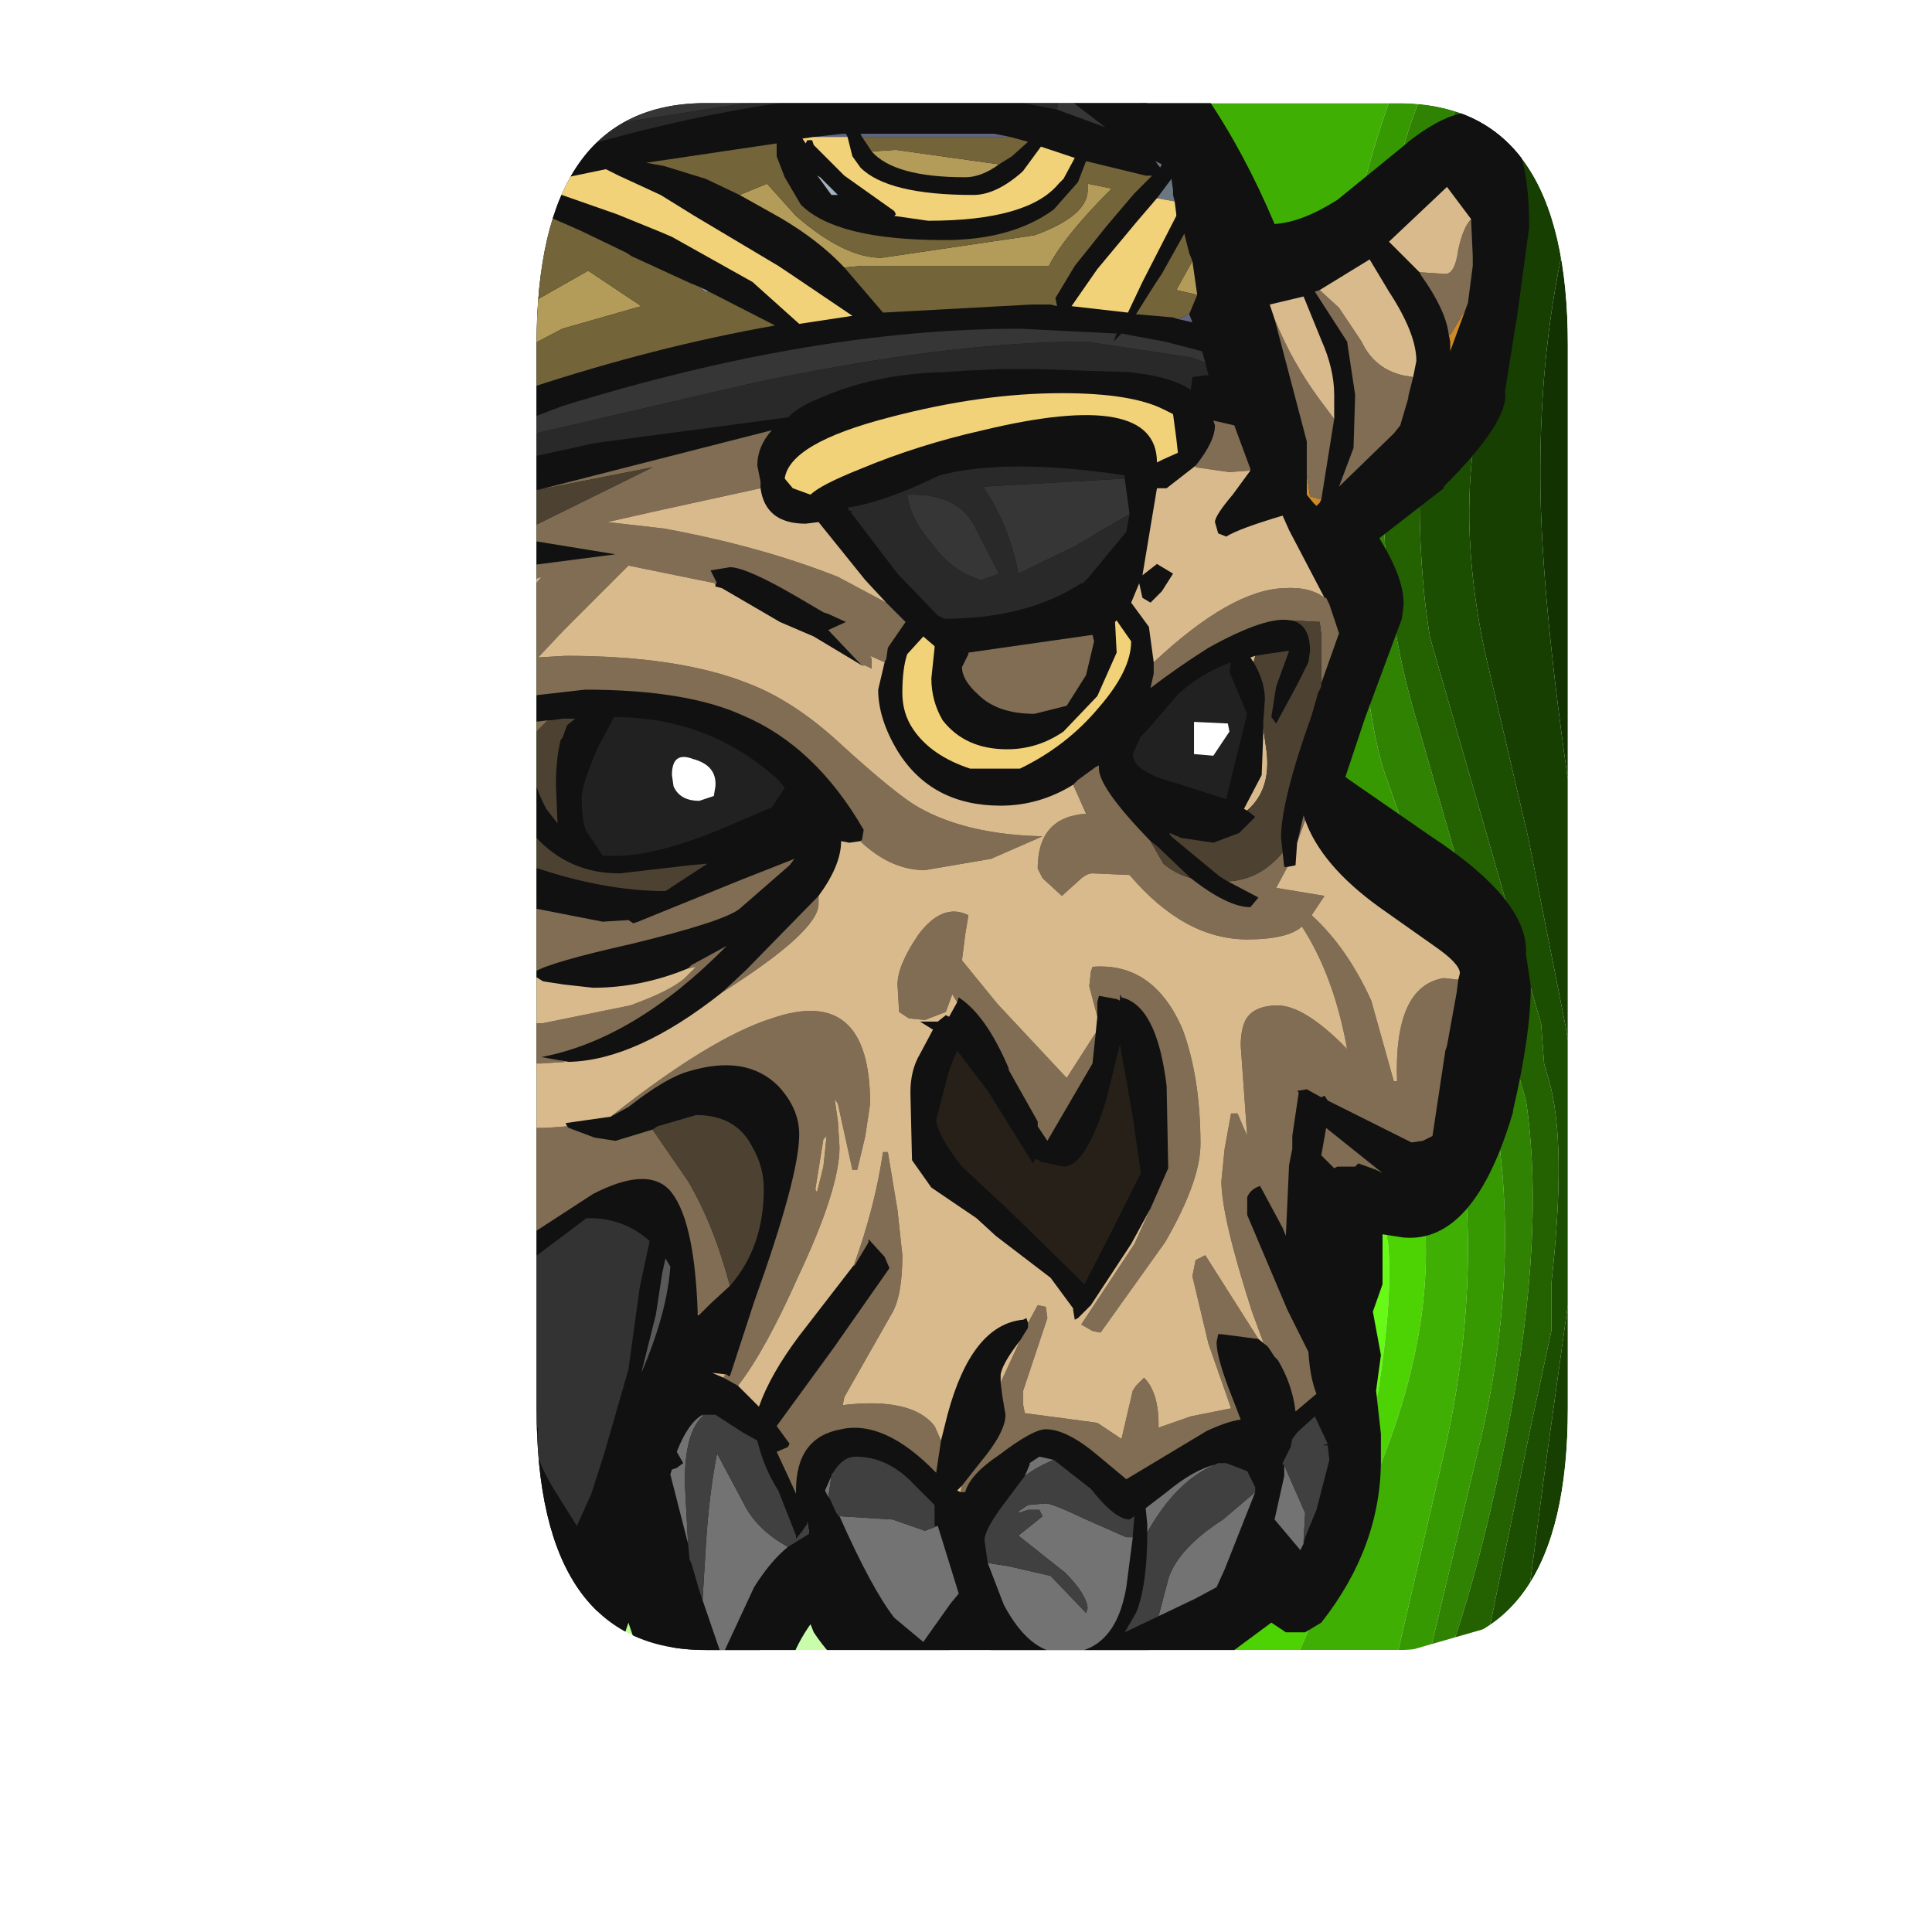 <?xml version="1.0" encoding="UTF-8" standalone="no"?>
<svg xmlns:ffdec="https://www.free-decompiler.com/flash" xmlns:xlink="http://www.w3.org/1999/xlink" ffdec:objectType="frame" height="59.95px" width="59.95px" xmlns="http://www.w3.org/2000/svg">
  <g transform="matrix(1.0, 0.0, 0.0, 1.0, 16.65, 3.2)">
    <clipPath id="clipPath0" transform="matrix(1.0, 0.0, 0.0, 1.0, 0.0, 0.0)">
      <path d="M32.0 7.5 L32.0 40.5 Q32.0 48.0 26.75 48.0 L5.25 48.0 Q0.0 48.0 0.0 40.5 L0.0 7.5 Q0.0 0.0 5.25 0.0 L26.75 0.0 Q32.0 0.0 32.0 7.5" fill="#ff0000" fill-rule="evenodd" stroke="none"/>
    </clipPath>
    <g clip-path="url(#clipPath0)">
      <use ffdec:characterId="523" height="48.0" transform="matrix(1.0, 0.0, 0.0, 1.0, 0.0, 0.0)" width="32.0" xlink:href="#shape0"/>
      <filter id="filter0">
        <feColorMatrix in="SourceGraphic" result="filterResult0" type="matrix" values="0.241 2.346 -1.587 0.0 -0.255 -0.051 0.451 0.6 0.0 -0.255 1.629 -0.237 -0.392 0.0 -0.255 0.0 0.0 0.0 1.0 0.0"/>
      </filter>
      <use ffdec:characterId="530" filter="url(#filter0)" height="48.0" transform="matrix(-0.97, 0.279, -0.279, -0.97, 43.3, 43.35)" width="48.0" xlink:href="#sprite0"/>
      <use ffdec:characterId="594" height="52.6" transform="matrix(1.0, 0.0, 0.0, 1.0, -1.25, -1.65)" width="32.1" xlink:href="#shape2"/>
    </g>
  </g>
  <defs>
    <g id="sprite0" transform="matrix(1.0, 0.0, 0.0, 1.0, 0.0, 0.0)">
      <use ffdec:characterId="529" height="48.0" transform="matrix(1.0, 0.0, 0.0, 1.0, 0.0, 0.0)" width="48.0" xlink:href="#shape1"/>
    </g>
    <g id="shape1" transform="matrix(1.0, 0.0, 0.0, 1.0, 0.0, 0.0)">
      <path d="M37.9 22.6 L38.1 22.25 37.9 22.6" fill="#5c5c5c" fill-rule="evenodd" stroke="none"/>
      <path d="M0.0 28.5 L0.0 28.15 0.15 27.85 0.0 28.5 M47.15 22.65 L47.15 22.6 47.25 22.4 47.15 22.65 M47.2 28.95 L47.2 28.9 47.45 28.55 47.4 28.65 47.2 28.95 M46.95 32.05 L46.95 31.9 47.35 31.5 47.5 31.5 46.95 32.05 M29.7 45.8 L29.55 45.9 29.7 45.8" fill="#272727" fill-rule="evenodd" stroke="none"/>
      <path d="M45.7 16.4 L45.9 15.3 45.95 15.45 45.7 16.4 M47.15 22.6 L47.15 22.65 47.05 22.85 47.0 22.95 47.15 22.6 M47.2 28.9 L47.2 28.95 46.7 29.6 46.4 29.8 46.4 29.7 47.2 28.9 M44.55 34.1 L44.6 33.9 46.95 31.9 46.95 32.05 45.45 33.35 44.55 34.1 M29.7 45.8 L30.3 45.15 30.85 44.9 29.7 45.8" fill="#3b3b3b" fill-rule="evenodd" stroke="none"/>
      <path d="M44.6 33.9 L44.55 34.1 40.05 37.35 40.1 37.3 44.6 33.9" fill="#4d4d4d" fill-rule="evenodd" stroke="none"/>
      <path d="M0.2 5.35 Q0.4 4.2 0.95 3.3 L0.55 4.35 0.2 5.35 M3.95 0.65 Q4.1 0.55 4.35 0.5 L4.75 0.4 Q4.35 0.75 4.15 0.75 L3.95 0.65" fill="#161616" fill-rule="evenodd" stroke="none"/>
      <path d="M40.1 37.3 L40.05 37.35 39.25 37.9 40.1 37.3 M40.9 31.85 L39.75 33.0 39.6 33.1 40.9 31.85 M28.1 41.35 L27.9 41.45 27.7 41.55 28.1 41.35" fill="#555555" fill-rule="evenodd" stroke="none"/>
      <path d="M27.25 35.25 L27.1 35.3 26.65 35.25 27.0 35.25 27.25 35.25 M26.5 35.25 L26.35 35.3 26.4 35.25 26.5 35.25 M18.6 23.15 L19.0 23.7 18.6 23.35 18.6 23.25 18.6 23.15 M17.15 26.25 L17.2 26.2 17.3 26.35 17.15 26.25 M37.05 26.1 L37.25 25.85 37.65 25.4 37.1 26.05 37.05 26.1 M37.9 22.6 L37.85 22.65 37.8 22.8 37.75 22.8 37.9 22.6" fill="#646464" fill-rule="evenodd" stroke="none"/>
      <path d="M22.75 35.5 L22.6 35.5 22.75 35.4 22.75 35.5 M22.65 33.75 L22.8 33.75 22.65 33.75 M22.1 40.15 L22.5 39.8 22.65 39.8 22.6 39.9 Q22.2 40.05 22.1 40.15" fill="#1ad310" fill-rule="evenodd" stroke="none"/>
      <path d="M23.2 35.5 L22.75 35.5 22.75 35.4 22.8 35.4 23.0 35.45 23.2 35.5 M22.65 39.8 L22.8 39.8 22.6 39.9 22.65 39.8" fill="#15ac0d" fill-rule="evenodd" stroke="none"/>
      <path d="M48.0 38.4 L48.0 40.5 Q48.0 42.05 47.65 43.35 L47.3 44.35 46.75 45.35 46.1 46.1 Q44.1 48.0 40.1 48.0 L33.7 48.0 37.55 44.95 43.15 40.9 Q46.15 38.9 48.0 38.4 M0.0 28.15 L0.0 7.5 0.2 5.35 0.55 4.35 0.95 3.3 Q1.9 1.45 3.95 0.65 L4.15 0.75 Q4.35 0.75 4.75 0.4 L5.55 0.2 6.75 0.05 6.75 0.8 Q6.75 1.45 5.15 4.3 3.55 7.15 3.5 7.9 L2.85 14.85 2.0 21.85 Q1.35 25.25 0.15 27.85 L0.0 28.15 M35.15 19.35 L35.65 18.45 35.2 19.3 35.15 19.35 M22.55 33.7 L22.65 33.75 22.55 33.7" fill="#000000" fill-rule="evenodd" stroke="none"/>
      <path d="M35.15 19.35 L35.05 19.4 Q33.95 20.3 33.8 20.9 L32.95 21.6 29.35 25.0 27.0 25.35 Q23.45 25.35 21.05 22.4 19.25 20.15 19.25 18.5 19.25 13.4 22.2 9.05 24.85 5.2 28.75 3.4 32.6 1.65 35.3 3.0 38.25 4.45 38.25 9.2 38.25 12.4 36.0 17.6 L35.65 18.45 35.15 19.35" fill="#c9fdac" fill-rule="evenodd" stroke="none"/>
      <path d="M18.6 23.15 L18.15 21.0 Q17.65 19.5 17.65 18.55 17.65 13.85 21.4 8.1 26.0 1.05 32.35 1.05 37.8 1.05 39.5 4.85 40.15 6.35 40.15 9.5 40.15 11.85 39.3 14.95 38.45 18.15 37.15 20.1 L34.95 22.6 32.3 25.5 Q30.75 27.35 27.45 28.2 23.75 27.75 22.35 27.05 L20.3 25.1 19.0 23.7 18.6 23.15 M35.65 18.45 L36.0 17.6 Q38.25 12.4 38.25 9.2 38.25 4.45 35.3 3.0 32.6 1.65 28.75 3.4 24.85 5.2 22.2 9.05 19.25 13.4 19.25 18.5 19.25 20.15 21.05 22.4 23.45 25.35 27.0 25.35 L29.35 25.0 32.95 21.6 33.8 20.9 Q33.95 20.3 35.05 19.4 L35.15 19.35 35.2 19.3 35.65 18.45" fill="#b9fd95" fill-rule="evenodd" stroke="none"/>
      <path d="M31.5 0.0 L33.8 0.0 Q39.0 0.45 40.75 5.05 41.55 7.15 41.55 11.3 41.55 16.6 38.1 22.25 L37.9 22.6 37.75 22.8 Q37.15 22.8 36.1 23.55 L33.75 25.65 Q33.5 27.05 32.55 27.95 30.8 29.65 25.9 29.65 L23.35 29.35 19.8 26.0 Q17.95 24.2 16.95 23.8 L16.9 23.55 Q16.9 23.05 17.05 22.85 16.5 19.1 16.5 17.75 16.5 13.15 20.75 7.15 25.45 0.55 31.5 0.0 M19.0 23.7 L20.3 25.1 22.35 27.05 Q23.75 27.75 27.45 28.2 30.75 27.35 32.3 25.5 L34.95 22.6 37.15 20.1 Q38.45 18.15 39.3 14.95 40.15 11.85 40.15 9.5 40.15 6.35 39.5 4.85 37.8 1.05 32.35 1.05 26.0 1.05 21.4 8.1 17.65 13.85 17.65 18.55 17.65 19.5 18.15 21.0 L18.6 23.15 18.6 23.25 18.6 23.35 19.0 23.7" fill="#9ffc6d" fill-rule="evenodd" stroke="none"/>
      <path d="M25.8 0.0 L31.5 0.0 Q25.45 0.55 20.75 7.15 16.5 13.15 16.5 17.75 16.5 19.1 17.05 22.85 16.9 23.05 16.9 23.55 L16.95 23.8 Q17.95 24.2 19.8 26.0 L23.35 29.35 25.9 29.65 Q30.8 29.65 32.55 27.95 33.5 27.05 33.75 25.65 L36.1 23.55 Q37.15 22.8 37.75 22.8 L37.8 22.8 37.85 22.65 37.9 22.6 38.1 22.25 Q41.55 16.6 41.55 11.3 41.55 7.15 40.75 5.05 39.0 0.45 33.8 0.0 L38.2 0.0 40.4 2.9 Q43.15 7.05 43.15 10.5 43.15 15.7 40.0 21.75 L37.65 25.4 37.25 25.85 37.05 26.1 Q36.4 26.25 35.3 27.15 32.7 29.2 32.55 29.75 29.1 31.65 24.6 31.85 23.65 31.15 21.5 29.95 19.35 28.8 19.0 28.0 18.5 27.15 17.3 26.35 L17.2 26.2 17.15 26.25 16.85 26.05 16.2 25.75 15.6 22.3 Q14.9 19.15 14.9 17.7 14.9 14.6 15.2 13.05 15.6 11.1 17.0 8.1 18.95 4.0 24.15 0.95 L25.8 0.0" fill="#8bfb4f" fill-rule="evenodd" stroke="none"/>
      <path d="M23.25 0.0 L25.8 0.0 24.15 0.95 Q18.95 4.0 17.0 8.1 15.6 11.1 15.2 13.05 14.9 14.6 14.9 17.7 14.9 19.15 15.6 22.3 L16.2 25.75 16.85 26.05 17.15 26.25 17.3 26.35 Q18.5 27.15 19.0 28.0 19.35 28.8 21.5 29.95 23.65 31.15 24.6 31.85 29.1 31.65 32.55 29.75 32.7 29.2 35.3 27.15 36.4 26.25 37.05 26.1 L37.1 26.05 37.65 25.4 40.0 21.75 Q43.15 15.7 43.15 10.5 43.15 7.05 40.4 2.9 L38.2 0.0 39.55 0.0 39.5 0.25 42.05 4.35 Q44.55 9.1 44.55 11.75 42.4 21.35 40.8 23.85 L38.8 27.0 Q37.4 28.85 35.85 29.85 32.85 31.75 30.85 32.25 L25.4 33.55 23.65 33.5 23.9 33.75 23.6 33.8 22.8 33.75 22.65 33.75 22.55 33.7 Q19.85 32.45 17.95 30.55 16.25 28.8 15.0 26.15 L15.15 25.85 14.8 24.3 Q13.75 19.8 13.75 15.8 13.75 13.1 13.9 12.15 14.2 10.6 15.4 8.0 16.05 6.65 19.8 3.4 23.25 0.4 23.25 0.0" fill="#66fa16" fill-rule="evenodd" stroke="none"/>
      <path d="M20.65 0.0 L23.25 0.0 Q23.25 0.4 19.8 3.4 16.05 6.65 15.4 8.0 14.2 10.6 13.9 12.15 13.75 13.1 13.75 15.8 13.75 19.8 14.8 24.3 L15.15 25.85 15.0 26.15 Q16.25 28.8 17.95 30.55 19.85 32.45 22.55 33.7 L22.65 33.75 22.8 33.75 23.6 33.8 23.9 33.75 23.65 33.5 25.4 33.55 30.85 32.25 Q32.85 31.75 35.85 29.85 37.4 28.85 38.8 27.0 L40.8 23.85 Q42.4 21.35 44.55 11.75 44.55 9.1 42.05 4.35 L39.5 0.25 39.55 0.0 40.1 0.0 40.55 0.0 Q44.45 3.45 45.5 8.25 L45.8 13.7 45.9 15.3 45.7 16.4 Q44.5 20.8 41.25 25.55 L38.8 29.0 Q37.3 30.85 35.0 32.65 34.1 33.4 32.25 33.9 L28.25 35.0 27.25 35.25 27.0 35.25 26.65 35.25 26.5 35.25 26.4 35.25 26.35 35.3 25.1 35.55 23.2 35.5 23.0 35.45 22.8 35.4 22.75 35.4 22.6 35.5 21.5 35.6 20.55 35.25 19.4 34.85 16.2 31.95 15.9 31.65 15.05 30.45 14.0 29.5 13.5 26.85 Q12.95 24.5 12.8 22.55 L12.35 15.05 Q12.35 10.1 16.5 5.1 L20.65 0.1 20.65 0.0" fill="#4dd204" fill-rule="evenodd" stroke="none"/>
      <path d="M45.35 1.35 L45.8 1.7 46.85 2.9 47.3 3.7 45.35 1.35 M48.0 9.15 L48.0 13.6 47.5 17.55 46.85 18.7 Q46.25 19.95 46.25 20.4 L46.25 20.45 45.55 21.6 Q44.1 24.05 43.95 24.85 L38.6 31.75 Q36.65 34.15 30.3 36.7 L22.8 39.8 22.65 39.8 22.5 39.8 22.1 40.15 22.05 40.15 Q20.8 41.0 17.45 45.75 L15.9 48.0 7.9 48.0 Q5.1 48.0 3.3 47.05 5.35 44.55 7.8 39.7 11.35 32.65 11.35 29.2 L10.65 17.85 Q10.65 11.75 13.9 5.75 L17.1 0.0 18.3 0.0 18.6 0.0 20.65 0.0 20.65 0.1 16.5 5.1 Q12.35 10.1 12.35 15.05 L12.8 22.55 Q12.95 24.5 13.5 26.85 L14.0 29.5 15.05 30.45 15.9 31.65 16.2 31.95 19.4 34.85 20.55 35.25 21.5 35.6 22.6 35.5 22.75 35.5 23.2 35.5 25.1 35.55 26.35 35.3 26.5 35.25 26.65 35.25 27.1 35.3 27.25 35.25 28.25 35.0 32.25 33.9 Q34.1 33.4 35.0 32.65 37.3 30.85 38.8 29.0 L41.25 25.55 Q44.5 20.8 45.7 16.4 L45.95 15.45 45.9 15.3 45.8 13.7 45.5 8.25 Q44.45 3.45 40.55 0.0 L41.85 0.1 Q44.05 1.95 45.7 4.25 47.6 6.9 48.0 9.15" fill="#40af03" fill-rule="evenodd" stroke="none"/>
      <path d="M47.3 3.7 Q48.0 5.25 48.0 7.5 L48.0 9.15 Q47.6 6.9 45.7 4.25 44.05 1.95 41.85 0.1 L42.25 0.2 43.7 0.55 45.35 1.35 47.3 3.7 M48.0 13.6 L48.0 20.8 47.6 21.6 47.5 21.9 47.25 22.35 47.25 22.4 47.15 22.6 47.0 22.95 44.8 26.55 Q42.9 29.7 40.9 31.85 L39.6 33.1 29.85 38.0 Q20.9 42.5 20.85 43.95 L20.35 44.4 Q18.25 46.4 17.15 48.0 L15.9 48.0 17.45 45.75 Q20.8 41.0 22.05 40.15 L22.1 40.15 Q22.2 40.05 22.6 39.9 L22.8 39.8 30.3 36.7 Q36.65 34.15 38.6 31.75 L43.95 24.85 Q44.1 24.05 45.55 21.6 L46.25 20.45 46.25 20.4 Q46.25 19.95 46.85 18.7 L47.5 17.55 48.0 13.6 M3.3 47.05 L2.45 46.55 Q4.5 44.8 6.95 38.4 10.0 30.35 10.0 26.3 L9.5 17.5 Q9.5 11.65 12.75 5.75 L16.0 0.0 17.1 0.0 13.9 5.75 Q10.65 11.75 10.65 17.85 L11.35 29.2 Q11.35 32.65 7.8 39.7 5.35 44.55 3.3 47.05" fill="#379902" fill-rule="evenodd" stroke="none"/>
      <path d="M48.0 20.8 L48.0 24.25 47.65 24.75 44.25 30.1 Q41.2 33.85 35.5 37.0 L31.3 39.5 Q29.9 40.2 28.1 41.35 L27.7 41.55 Q26.45 41.7 24.55 43.3 L24.2 43.65 Q22.55 44.75 22.05 45.6 L19.2 48.0 17.15 48.0 Q18.25 46.4 20.35 44.4 L20.85 43.95 Q20.9 42.5 29.85 38.0 L39.6 33.1 39.75 33.0 40.9 31.85 Q42.9 29.7 44.8 26.55 L47.0 22.95 47.05 22.85 47.15 22.65 47.25 22.4 47.25 22.35 47.5 21.9 47.6 21.6 48.0 20.8 M2.45 46.55 L1.7 45.85 Q4.95 41.75 6.7 37.3 8.7 32.2 8.6 27.15 L8.6 15.25 Q9.2 10.8 12.4 4.8 13.85 2.05 15.25 0.0 L16.0 0.0 12.75 5.75 Q9.5 11.65 9.5 17.5 L10.0 26.3 Q10.0 30.35 6.95 38.4 4.5 44.8 2.45 46.55" fill="#2f8202" fill-rule="evenodd" stroke="none"/>
      <path d="M48.0 24.25 L48.0 27.75 47.95 27.8 47.45 28.55 47.2 28.9 46.4 29.7 46.4 29.8 Q45.9 31.65 39.05 36.25 33.8 39.75 31.15 40.85 L30.6 41.15 Q29.35 41.5 27.1 42.9 23.65 45.05 22.5 46.5 L20.6 48.0 19.2 48.0 22.05 45.6 Q22.55 44.75 24.2 43.65 L24.55 43.3 Q26.45 41.7 27.7 41.55 L27.9 41.45 28.1 41.35 Q29.9 40.2 31.3 39.5 L35.5 37.0 Q41.2 33.85 44.25 30.1 L47.65 24.75 48.0 24.25 M1.7 45.85 L1.4 45.5 Q2.7 43.9 4.3 40.25 7.0 34.1 7.5 29.75 L7.5 17.4 7.75 16.2 7.75 15.65 Q7.75 13.65 9.4 9.65 L9.8 8.25 11.3 5.45 14.15 0.0 15.25 0.0 Q13.85 2.05 12.4 4.8 9.2 10.8 8.6 15.25 L8.6 27.15 Q8.7 32.2 6.7 37.3 4.95 41.75 1.7 45.85" fill="#236101" fill-rule="evenodd" stroke="none"/>
      <path d="M48.0 27.75 L48.0 31.0 47.5 31.5 47.35 31.5 46.95 31.9 44.6 33.9 40.1 37.3 39.25 37.9 37.15 39.25 Q31.85 42.5 28.25 45.1 25.95 46.7 24.45 48.0 L20.6 48.0 22.5 46.5 Q23.65 45.05 27.1 42.9 29.35 41.5 30.6 41.15 L31.15 40.85 Q33.8 39.75 39.05 36.25 45.9 31.65 46.4 29.8 L46.7 29.6 47.2 28.95 47.4 28.65 47.45 28.55 47.95 27.8 48.0 27.75 M1.4 45.5 L0.65 44.15 1.9 41.6 4.65 34.9 Q5.75 32.3 6.0 28.9 L6.3 23.0 6.8 17.1 Q7.2 13.75 8.15 11.0 L11.15 4.25 13.0 0.0 14.15 0.0 11.3 5.45 9.8 8.25 9.4 9.65 Q7.75 13.65 7.75 15.65 L7.75 16.2 7.5 17.4 7.5 29.75 Q7.0 34.1 4.3 40.25 2.7 43.9 1.4 45.5" fill="#1c4e01" fill-rule="evenodd" stroke="none"/>
      <path d="M48.0 31.0 L48.0 32.85 46.65 33.85 45.9 34.7 Q44.55 35.45 43.05 36.5 L36.0 41.55 34.8 42.4 Q33.95 42.35 30.85 44.9 L30.3 45.15 29.7 45.8 29.55 45.9 28.55 46.75 27.15 48.0 24.45 48.0 Q25.95 46.7 28.25 45.1 31.85 42.5 37.15 39.25 L39.25 37.9 40.05 37.35 44.55 34.1 45.45 33.35 46.95 32.05 47.5 31.5 48.0 31.0 M0.65 44.15 Q0.0 42.65 0.0 40.6 1.75 37.5 2.85 33.65 3.95 29.85 4.9 22.4 5.75 14.5 6.3 11.15 6.8 8.1 9.25 3.8 L11.6 0.0 13.0 0.0 11.15 4.25 8.15 11.0 Q7.2 13.75 6.8 17.1 L6.3 23.0 6.0 28.9 Q5.75 32.3 4.65 34.9 L1.9 41.6 0.65 44.15" fill="#163f01" fill-rule="evenodd" stroke="none"/>
      <path d="M48.0 32.85 L48.0 35.8 Q47.05 36.15 45.85 37.0 44.15 38.2 43.8 38.75 41.9 39.85 39.4 41.5 33.25 45.6 30.7 48.0 L27.15 48.0 28.55 46.75 29.55 45.9 29.7 45.8 30.85 44.9 Q33.95 42.35 34.8 42.4 L36.0 41.55 43.05 36.5 Q44.55 35.45 45.9 34.7 L46.65 33.85 48.0 32.85 M0.0 40.6 L0.0 40.5 0.0 36.25 Q1.15 33.95 2.1 30.95 3.5 26.3 3.5 22.55 3.5 14.8 5.95 6.8 L8.1 0.0 11.6 0.0 9.25 3.8 Q6.8 8.1 6.3 11.15 5.75 14.5 4.9 22.4 3.95 29.85 2.85 33.65 1.75 37.5 0.0 40.6" fill="#123201" fill-rule="evenodd" stroke="none"/>
      <path d="M48.0 35.8 L48.0 38.4 Q46.15 38.9 43.15 40.9 L37.55 44.95 33.7 48.0 30.7 48.0 Q33.25 45.6 39.4 41.5 41.9 39.85 43.8 38.75 44.15 38.2 45.85 37.0 47.05 36.15 48.0 35.8 M0.0 36.25 L0.0 28.5 0.15 27.85 Q1.35 25.25 2.0 21.85 L2.85 14.85 3.5 7.9 Q3.55 7.15 5.15 4.3 6.75 1.45 6.75 0.8 L6.75 0.05 7.8 0.0 7.9 0.0 8.1 0.0 5.95 6.8 Q3.5 14.8 3.5 22.55 3.5 26.3 2.1 30.95 1.15 33.95 0.0 36.25" fill="#0c1f01" fill-rule="evenodd" stroke="none"/>
    </g>
    <g id="shape2" transform="matrix(1.0, 0.0, 0.0, 1.0, 1.25, 1.65)">
      <path d="M20.35 -0.55 L20.75 -0.25 Q21.95 1.5 22.9 3.75 23.75 3.7 24.85 3.0 L27.0 1.25 27.05 1.2 Q28.85 -0.2 29.7 0.55 30.8 0.95 30.8 3.85 L30.4 6.8 30.4 6.75 30.05 8.95 Q30.2 9.85 28.15 11.9 L28.15 11.95 26.15 13.5 Q26.95 14.8 26.9 15.6 L26.85 16.0 25.7 19.1 25.1 20.9 25.15 20.95 27.75 22.75 Q30.8 24.75 30.7 26.4 L30.85 27.4 Q30.85 28.9 30.3 31.25 L30.3 31.3 Q29.1 35.4 26.9 35.2 L26.25 35.1 26.25 35.2 26.25 35.3 26.25 36.4 26.25 36.65 25.95 37.5 26.2 38.85 26.05 39.95 26.2 41.3 26.2 41.4 26.2 42.1 Q26.2 44.8 24.35 47.15 L23.85 47.45 23.25 47.45 22.8 47.15 21.65 48.0 20.9 48.7 20.2 48.85 20.05 48.85 19.1 49.05 19.05 49.05 18.7 49.2 18.25 49.2 18.05 49.1 Q16.95 49.75 15.3 49.75 14.3 49.85 13.45 48.85 L12.45 49.5 12.2 49.5 12.15 49.5 Q11.5 49.5 10.8 49.1 9.6 48.95 8.6 47.45 L8.5 47.2 Q7.65 48.4 7.65 49.75 L7.5 50.3 7.4 50.45 7.25 50.6 Q7.1 50.95 6.25 50.95 4.15 51.15 2.85 47.15 L2.7 47.6 Q2.55 48.2 1.5 48.2 L0.85 48.05 0.65 47.95 0.3 47.7 Q-0.65 46.6 -0.85 45.0 L-0.85 44.85 -0.9 44.35 -0.9 44.4 -1.2 43.15 -1.25 42.95 -1.25 -0.65 -0.95 -1.35 -0.25 -1.65 18.4 -1.65 19.05 -1.4 19.75 -0.7 19.9 -0.7 20.35 -0.55" fill="#111111" fill-rule="evenodd" stroke="none"/>
      <path d="M-0.25 1.85 Q6.55 -0.3 11.5 -0.3 L11.6 -0.3 11.75 -0.3 11.85 -0.3 11.95 -0.3 12.05 -0.3 12.15 -0.3 14.6 -0.1 16.15 0.2 17.65 0.75 16.15 -0.4 16.05 -0.5 15.75 -0.65 18.4 -0.65 20.1 1.4 20.15 1.55 20.65 2.35 19.75 0.3 19.9 0.3 Q21.2 2.15 22.15 4.55 L22.3 4.65 22.85 4.75 Q23.95 4.75 25.4 3.8 L27.65 2.0 Q28.75 1.15 29.2 1.4 29.8 1.75 29.8 3.85 L29.4 6.6 29.05 8.95 Q29.05 9.6 27.45 11.2 25.7 12.9 24.55 13.0 25.9 14.75 25.9 15.6 L24.75 18.75 23.95 21.3 Q24.7 21.9 27.2 23.55 29.7 25.2 29.7 26.45 L29.7 26.5 29.85 27.4 Q29.85 28.8 29.3 31.0 28.4 34.2 26.9 34.2 26.45 34.2 26.05 33.85 L25.6 33.55 25.15 33.85 25.25 35.3 25.25 36.4 24.85 37.45 25.2 38.85 24.95 40.15 25.05 40.25 25.2 42.1 Q25.2 44.45 23.55 46.5 L22.9 45.45 22.75 45.2 22.55 45.65 Q22.2 46.55 21.0 47.2 L20.3 47.85 20.45 47.5 18.85 48.05 18.5 48.2 18.05 48.05 17.75 48.05 Q16.85 48.75 15.3 48.75 14.35 48.75 13.55 47.1 L13.4 47.3 Q12.5 48.5 12.15 48.5 11.65 48.5 11.1 48.1 10.2 48.05 9.45 46.9 9.4 46.0 8.85 45.3 L8.1 46.05 Q6.65 47.75 6.65 49.75 L6.55 49.9 6.25 49.95 Q4.8 49.95 3.8 46.8 3.25 45.15 3.1 43.4 L3.1 42.9 1.85 46.95 1.8 47.1 1.5 47.2 1.2 47.05 1.05 47.05 Q0.3 46.15 0.15 44.85 L0.05 44.1 -0.25 42.95 -0.25 41.1 0.05 41.1 0.0 41.7 Q0.0 42.1 0.5 42.95 L1.25 44.15 1.7 43.15 2.1 41.9 2.85 39.3 3.2 36.75 3.5 35.35 3.5 35.3 Q2.7 34.6 1.65 34.6 L1.55 34.6 -0.25 35.95 -0.25 35.15 1.75 33.85 Q3.4 33.0 4.1 33.7 4.9 34.55 5.0 37.55 L5.0 37.6 5.05 37.6 5.4 37.25 6.0 36.7 Q7.05 35.5 7.05 33.7 7.05 33.0 6.7 32.4 6.2 31.4 4.95 31.4 L3.75 31.75 3.6 31.85 2.45 32.2 1.8 32.1 1.0 31.8 0.95 31.75 0.9 31.65 2.3 31.45 2.85 31.15 Q4.0 30.25 4.7 30.05 6.5 29.5 7.5 30.5 8.15 31.2 8.15 32.0 8.15 33.3 6.75 37.2 L6.0 39.5 5.95 39.5 5.9 39.45 5.45 39.4 5.8 39.55 6.25 39.8 6.9 40.45 Q7.25 39.45 8.15 38.25 L9.85 36.05 9.85 36.1 10.0 35.85 10.3 35.35 10.3 35.25 10.8 35.8 10.95 36.15 9.2 38.65 7.45 41.05 7.85 41.6 7.8 41.7 7.45 41.85 7.8 42.6 8.05 43.15 8.05 43.05 Q8.05 41.4 9.45 41.15 10.8 40.85 12.4 42.5 L12.55 41.5 12.75 40.7 Q13.5 37.9 15.1 37.75 L15.2 37.7 15.25 37.85 15.25 38.0 15.0 38.4 14.85 38.6 Q14.45 39.15 14.4 39.45 L14.4 39.7 14.45 40.1 14.55 40.7 Q14.55 41.25 13.75 42.2 L13.2 42.9 13.05 43.05 13.15 43.1 13.25 43.1 13.3 43.1 Q13.45 42.55 14.35 41.95 15.4 41.15 15.8 41.15 16.45 41.15 17.4 41.95 L18.3 42.7 20.8 41.2 Q21.45 40.9 21.85 40.85 L21.6 40.2 Q21.1 38.95 21.1 38.45 L21.15 38.2 21.25 38.2 22.4 38.35 22.65 38.55 22.7 38.6 22.9 38.9 22.95 38.95 23.0 39.0 Q23.45 39.75 23.55 40.6 L24.2 40.05 Q24.0 39.55 23.95 38.75 L23.3 37.45 22.05 34.5 22.05 33.95 Q22.15 33.7 22.45 33.6 L23.15 34.9 23.25 35.15 23.35 32.95 23.45 32.45 23.45 32.05 23.65 30.7 23.6 30.65 23.9 30.6 24.35 30.85 24.45 30.8 24.55 30.95 27.15 32.25 27.5 32.2 27.8 32.05 28.2 29.4 28.25 29.25 28.55 27.6 28.6 27.2 28.65 27.0 Q28.65 26.7 27.85 26.15 L26.15 24.95 Q24.35 23.65 23.85 22.25 L23.8 22.1 23.6 22.95 23.55 23.65 23.3 23.7 23.2 23.7 23.15 23.25 23.1 22.8 Q23.1 21.65 24.05 19.0 L24.25 18.3 24.35 18.1 24.35 18.0 24.9 16.45 24.6 15.55 24.5 15.35 24.45 15.35 23.35 13.25 23.15 12.8 Q21.8 13.2 21.4 13.45 L21.15 13.35 21.05 13.0 Q21.05 12.8 21.6 12.15 L22.15 11.4 22.15 11.35 21.65 10.0 21.0 9.85 21.05 10.0 Q21.05 10.5 20.45 11.25 L19.55 11.95 19.25 11.95 18.8 14.65 19.25 14.3 19.75 14.6 19.4 15.15 19.05 15.5 18.8 15.35 18.7 14.9 18.45 15.5 19.0 16.25 19.15 17.35 19.15 17.7 19.05 18.15 Q19.9 17.5 20.85 16.9 22.65 15.9 23.4 16.05 24.0 16.15 24.0 17.0 L23.95 17.35 23.6 18.05 22.95 19.25 22.8 19.05 22.95 18.1 23.35 17.0 23.3 17.0 22.6 17.1 22.3 17.15 22.15 17.2 22.25 17.35 Q22.6 17.95 22.6 18.5 L22.55 19.2 22.55 19.4 22.55 19.55 22.5 20.85 21.95 21.9 22.05 21.95 22.3 22.15 21.8 22.65 21.0 22.95 20.0 22.8 19.65 22.65 19.65 22.7 19.75 22.8 21.2 24.0 21.45 24.15 22.4 24.65 22.15 24.95 Q21.45 24.95 20.3 24.05 L19.25 23.05 19.05 22.9 Q17.45 21.25 17.45 20.65 L17.45 20.55 17.35 20.6 16.8 21.0 16.65 21.15 Q15.6 21.8 14.4 21.8 12.25 21.8 11.2 20.1 10.6 19.1 10.6 18.2 L10.8 17.35 10.85 17.25 10.9 16.9 11.45 16.1 10.85 15.5 10.2 14.8 8.75 13.0 8.35 13.05 Q7.1 13.05 6.95 11.95 L6.95 11.8 6.95 11.75 6.85 11.25 Q6.85 10.65 7.3 10.15 L0.05 12.0 0.0 12.0 -0.25 12.05 -0.25 11.0 1.8 10.55 7.8 9.75 Q8.15 9.4 8.8 9.15 10.5 8.4 12.6 8.35 L13.35 8.3 14.4 8.25 15.05 8.25 15.45 8.25 18.45 8.35 18.75 8.4 18.8 8.4 Q19.8 8.55 20.3 8.9 L20.35 8.5 20.7 8.45 20.85 8.45 20.75 8.05 20.65 7.7 19.5 7.4 18.15 7.15 17.9 7.4 18.0 7.15 15.0 7.0 Q8.55 7.0 0.8 9.4 L-0.25 9.8 -0.25 8.85 Q3.7 7.55 7.4 6.9 L5.35 5.85 5.05 5.7 4.8 5.6 2.95 4.75 2.8 4.65 2.7 4.6 1.35 3.95 -0.25 3.25 -0.25 2.6 0.5 2.75 2.5 3.45 3.85 4.0 4.2 4.15 6.7 5.55 8.15 6.85 9.8 6.6 7.95 5.35 7.5 5.05 4.9 3.5 3.85 2.85 2.55 2.25 2.15 2.05 -0.25 2.55 -0.25 1.85 M4.45 -0.65 L-0.25 0.45 -0.25 -0.65 4.45 -0.65 M-0.25 14.35 L-0.25 13.6 0.0 13.6 2.45 14.0 -0.25 14.35 M-0.25 18.4 L1.5 18.2 Q4.65 18.2 6.4 19.0 8.65 19.95 10.15 22.55 L10.1 22.85 10.05 22.9 9.7 22.95 9.45 22.9 Q9.45 23.65 8.75 24.6 L6.5 26.9 5.75 27.6 Q3.1 29.7 1.0 29.75 L0.7 29.7 0.15 29.6 Q3.05 29.05 5.9 26.15 L4.8 26.75 4.7 26.85 Q3.25 27.45 1.75 27.45 L0.85 27.35 0.2 27.25 -0.2 27.0 -0.05 26.95 Q0.45 26.65 2.9 26.1 5.8 25.4 6.3 25.0 L7.85 23.65 8.0 23.45 6.35 24.1 3.15 25.4 3.0 25.45 2.85 25.35 2.05 25.4 -0.25 24.95 -0.25 23.65 -0.1 23.7 Q2.1 24.45 4.0 24.45 L5.3 23.6 4.75 23.65 2.6 23.9 2.55 23.9 Q1.0 23.9 -0.05 22.75 L-0.25 22.55 -0.25 20.0 Q-0.2 20.95 0.3 21.9 L0.65 22.35 0.6 21.15 Q0.6 20.35 0.75 19.75 L0.8 19.7 0.95 19.3 1.2 19.1 1.1 19.1 0.8 19.1 0.45 19.15 0.35 19.15 -0.05 19.2 -0.2 19.7 -0.2 19.75 -0.25 19.85 -0.25 18.4 M5.55 14.9 L5.6 14.9 5.4 14.5 6.0 14.4 Q6.5 14.4 8.05 15.3 L8.9 15.8 9.05 15.85 9.6 16.1 9.05 16.35 9.95 17.3 10.1 17.45 8.6 16.55 7.55 16.1 5.75 15.05 5.55 15.0 5.55 14.9 M27.4 5.25 L27.45 5.35 Q28.2 6.4 28.3 7.15 L28.35 7.4 28.35 7.7 28.9 6.2 29.05 5.05 29.05 5.0 29.05 4.75 29.0 3.65 29.0 3.6 28.25 2.6 26.45 4.3 27.4 5.25 M27.2 8.5 L27.3 8.0 Q27.3 7.15 26.45 5.85 L25.85 4.85 24.3 5.8 24.15 5.85 25.15 7.4 25.4 9.05 25.35 10.7 24.9 11.9 26.6 10.25 26.8 10.0 27.05 9.15 27.05 9.1 27.2 8.5 M20.35 4.9 L20.25 4.65 20.1 4.05 19.4 5.3 19.2 5.6 18.6 6.55 19.75 6.65 19.9 6.7 20.35 6.8 20.25 6.55 20.5 5.95 20.35 4.9 M24.75 9.8 L24.75 9.05 Q24.75 8.25 24.35 7.35 L23.8 6.0 22.75 6.25 22.9 6.7 23.9 10.5 23.9 11.55 23.9 12.05 23.9 12.15 24.1 12.4 24.2 12.5 24.3 12.4 24.35 12.3 24.75 9.8 M21.5 17.65 L21.55 17.35 Q20.6 17.7 19.9 18.35 L18.95 19.45 18.75 19.65 18.5 20.2 Q18.5 20.75 19.85 21.1 L21.4 21.6 21.65 20.55 22.05 18.95 21.75 18.25 21.5 17.65 M9.55 5.1 L10.75 6.5 15.35 6.25 15.95 6.25 16.15 6.3 16.1 6.05 16.7 5.05 17.7 3.8 18.55 2.8 19.1 2.25 19.0 2.25 18.9 2.25 17.05 1.8 16.8 2.45 16.05 3.3 Q14.75 4.25 12.65 4.25 9.3 4.25 8.2 3.15 L7.7 2.3 7.45 1.65 7.45 1.5 7.45 1.25 3.4 1.85 3.95 1.95 5.25 2.35 6.3 2.85 7.55 3.55 Q8.75 4.25 9.55 5.1 M19.2 1.8 L19.35 2.0 19.4 1.9 19.2 1.8 M19.8 3.05 L19.75 2.85 19.75 2.7 19.7 2.35 19.25 2.95 18.65 3.65 17.4 5.15 16.6 6.3 18.35 6.5 18.8 5.55 19.85 3.5 19.85 3.45 19.8 3.05 M8.6 1.05 L8.25 1.1 8.35 1.25 8.4 1.15 8.55 1.15 8.6 1.3 9.1 1.8 9.55 2.25 11.1 3.35 11.15 3.45 11.1 3.5 12.15 3.65 Q15.25 3.65 16.2 2.5 L16.35 2.35 16.7 1.7 15.65 1.35 15.1 2.1 15.05 2.15 Q14.25 2.85 13.55 2.85 10.9 2.85 10.05 2.0 L9.8 1.65 9.65 1.05 9.6 0.95 9.5 0.95 8.6 1.05 M14.35 1.9 L14.75 1.65 15.25 1.2 14.7 1.05 14.2 0.95 10.05 0.95 10.1 1.05 10.3 1.35 10.4 1.5 Q11.1 2.3 13.3 2.3 13.8 2.3 14.35 1.9 M19.45 9.5 Q18.45 9.0 16.3 9.0 13.8 9.0 10.95 9.75 7.85 10.55 7.7 11.65 L7.95 11.95 8.5 12.15 Q8.8 11.85 10.05 11.35 11.85 10.6 13.85 10.15 19.25 8.85 19.25 11.15 L19.45 11.05 19.9 10.85 19.85 10.4 19.75 9.65 19.45 9.5 M18.25 11.65 L18.25 11.55 Q14.6 11.0 12.5 11.55 10.75 12.4 9.65 12.55 L9.7 12.65 9.8 12.65 9.75 12.7 11.2 14.6 12.45 15.9 12.65 16.0 Q15.2 16.0 16.9 14.9 L16.95 14.9 17.0 14.85 17.05 14.8 17.1 14.75 18.3 13.3 18.4 12.75 18.25 11.65 M8.75 2.3 L9.15 2.85 9.35 2.85 9.0 2.5 8.8 2.3 8.7 2.25 8.75 2.3 M1.9 20.0 Q1.4 21.15 1.4 21.55 1.4 22.3 1.55 22.6 L2.05 23.35 2.15 23.35 Q3.55 23.45 5.9 22.45 L7.3 21.85 7.7 21.25 7.5 21.0 Q5.35 19.05 2.4 19.05 L1.9 20.0 M7.95 21.5 L7.85 21.4 7.85 21.6 7.95 21.5 M8.3 22.25 L8.5 22.1 8.35 21.95 8.25 22.1 8.1 22.3 8.3 22.25 M17.25 16.5 L13.4 17.05 13.4 17.1 13.2 17.5 Q13.2 17.9 13.7 18.35 14.3 18.95 15.45 18.95 L16.45 18.7 17.05 17.75 17.3 16.7 17.25 16.5 M18.1 16.2 L18.0 16.05 17.95 16.1 18.0 17.05 17.4 18.4 16.35 19.5 Q15.55 20.05 14.6 20.05 13.3 20.05 12.6 19.15 12.25 18.55 12.25 17.85 L12.35 16.9 12.35 16.85 12.0 16.55 11.5 17.1 Q11.35 17.55 11.35 18.3 11.35 18.95 11.7 19.45 12.25 20.25 13.45 20.65 L15.0 20.65 Q16.45 19.95 17.45 18.75 18.45 17.6 18.45 16.7 L18.1 16.2 M19.05 34.3 L18.45 35.4 17.2 37.3 17.1 37.4 16.8 37.7 16.7 37.75 16.65 37.45 16.65 37.4 15.95 36.45 14.25 35.15 13.65 34.6 12.25 33.65 11.65 32.8 11.6 30.7 Q11.6 30.0 11.9 29.5 L12.3 28.75 11.9 28.5 12.45 28.5 12.7 28.3 12.8 28.35 13.05 27.9 13.1 27.75 Q13.95 28.3 14.65 29.95 L14.65 30.0 15.55 31.6 15.55 31.75 15.85 32.2 17.25 29.8 17.35 28.85 17.4 28.35 17.4 27.9 17.45 27.7 18.0 27.8 18.1 27.85 Q18.1 27.55 18.15 27.75 19.25 28.0 19.55 30.5 L19.6 33.05 19.05 34.3 M17.7 30.85 Q17.05 33.0 16.35 33.0 L15.65 32.85 15.5 32.75 15.4 32.9 14.0 30.65 13.05 29.4 Q12.8 29.95 12.7 30.4 L12.4 31.55 Q12.45 32.05 13.2 33.0 L14.65 34.35 17.0 36.65 17.8 35.1 18.75 33.2 18.5 31.45 18.1 29.2 17.7 30.85 M3.9 36.3 L3.7 37.6 3.25 39.4 Q4.05 37.55 4.15 36.1 L4.0 35.85 3.9 36.3 M8.4 44.1 L8.35 44.15 8.25 44.3 8.05 44.55 8.05 44.45 7.5 43.05 Q7.05 42.35 6.85 41.5 L6.4 41.25 5.55 40.7 5.15 40.7 Q4.7 40.95 4.35 41.85 L4.55 42.2 4.35 42.35 4.2 42.4 4.15 42.55 4.7 44.7 4.75 45.2 4.8 45.3 5.05 46.15 5.15 46.45 5.75 48.2 6.75 46.05 Q7.25 45.25 7.8 44.8 L8.45 44.4 8.45 44.3 8.4 44.0 8.4 44.1 M9.05 43.25 L9.1 43.3 9.3 43.75 9.35 43.8 9.35 43.85 9.4 43.85 Q10.4 46.1 11.1 47.0 L12.0 47.75 12.85 46.55 13.1 46.25 12.45 44.15 12.35 44.15 12.35 43.75 12.35 43.5 11.7 42.85 Q10.9 42.0 9.9 42.0 9.5 42.0 9.2 42.5 L9.15 42.55 9.15 42.6 8.95 43.05 9.05 43.25 M16.05 42.1 L15.6 42.0 15.3 42.2 15.3 42.25 15.15 42.6 14.55 43.4 Q13.9 44.25 13.9 44.6 L14.0 45.3 14.5 46.6 Q15.3 48.1 16.35 48.1 17.95 48.1 18.3 46.05 L18.5 44.5 18.5 44.45 18.55 43.85 18.4 43.95 Q17.95 43.95 17.2 43.0 L16.05 42.1 M21.05 42.25 Q20.4 42.4 19.55 43.1 L18.9 43.6 18.95 44.1 18.95 44.35 Q18.95 46.0 18.6 46.85 L18.25 47.45 19.3 46.95 20.45 46.4 21.1 46.05 21.35 45.5 22.3 43.1 22.3 42.95 22.05 42.45 21.4 42.2 21.15 42.2 21.05 42.25 M29.1 28.65 L28.6 30.2 27.75 32.65 28.7 30.4 29.1 28.65 M24.85 33.0 L25.4 33.0 25.5 32.9 26.05 33.1 26.25 33.2 24.5 31.8 24.35 32.65 24.75 33.05 24.85 33.0 M24.35 36.55 L24.55 36.9 24.45 35.1 24.25 33.55 Q23.95 35.3 24.1 36.1 L24.35 36.55 M23.8 44.7 L23.85 44.5 24.2 43.65 24.6 42.1 24.55 41.65 24.4 41.65 24.55 41.6 24.15 40.75 23.6 41.25 23.45 41.45 23.4 41.7 23.15 42.2 23.15 42.25 23.2 42.25 23.2 42.6 22.9 43.95 23.7 44.9 23.8 44.7" fill="#111111" fill-rule="evenodd" stroke="none"/>
      <path d="M3.9 36.3 L4.0 35.85 4.15 36.1 Q4.05 37.55 3.25 39.4 L3.7 37.6 3.9 36.3" fill="#595959" fill-rule="evenodd" stroke="none"/>
      <path d="M0.05 12.0 L7.3 10.15 Q6.85 10.65 6.85 11.25 L6.95 11.75 6.95 11.8 6.95 11.95 3.75 12.65 2.2 13.0 3.95 13.2 Q6.95 13.75 9.35 14.7 L10.85 15.5 11.45 16.1 10.9 16.9 10.85 17.25 10.8 17.35 10.35 17.15 10.4 17.25 10.4 17.3 10.4 17.4 10.4 17.55 10.2 17.45 10.1 17.45 9.95 17.3 9.05 16.35 9.6 16.1 9.05 15.85 8.9 15.8 8.05 15.3 Q6.5 14.4 6.0 14.4 L5.4 14.5 5.6 14.9 5.55 14.9 2.85 14.35 0.85 16.35 0.05 17.2 0.9 17.15 Q4.4 17.15 6.55 18.0 8.0 18.55 9.45 19.9 11.15 21.45 11.85 21.85 13.35 22.7 15.7 22.75 L14.1 23.45 12.05 23.8 Q11.05 23.8 10.15 23.0 L10.05 22.9 10.1 22.85 10.15 22.55 Q8.65 19.95 6.4 19.0 4.65 18.2 1.5 18.2 L-0.25 18.4 -0.25 15.2 0.15 14.7 -0.25 14.85 -0.25 14.35 2.45 14.0 0.0 13.6 -0.25 13.6 -0.25 13.2 3.6 11.3 0.05 12.0 M16.65 21.15 L16.8 21.0 17.35 20.6 17.45 20.55 17.45 20.65 Q17.45 21.25 19.05 22.9 L19.45 23.6 Q19.8 23.9 20.3 24.05 21.45 24.95 22.15 24.95 L22.4 24.65 21.45 24.15 Q22.45 24.1 23.15 23.25 L23.2 23.7 23.3 23.7 22.95 24.35 24.45 24.6 24.05 25.2 Q25.15 26.2 25.9 27.85 L26.6 30.35 26.7 30.35 Q26.6 27.4 28.15 27.15 L28.6 27.2 28.55 27.6 28.25 29.25 28.2 29.4 27.8 32.05 27.5 32.2 27.15 32.25 24.55 30.95 24.45 30.8 24.35 30.85 23.9 30.6 23.6 30.65 23.65 30.7 23.45 32.05 23.45 32.45 23.35 32.95 23.25 35.15 23.15 34.9 22.45 33.6 Q22.15 33.7 22.05 33.95 L22.05 34.5 23.3 37.45 23.95 38.75 Q24.0 39.55 24.2 40.05 L23.55 40.6 Q23.45 39.75 23.0 39.0 L22.95 38.95 22.9 38.9 22.7 38.6 22.65 38.55 22.55 38.45 22.2 37.5 Q21.25 34.55 21.25 33.45 L21.35 32.45 21.55 31.35 21.75 31.35 22.05 32.05 21.85 29.25 Q21.85 28.75 22.0 28.45 22.25 28.0 23.0 28.0 23.75 28.0 24.9 29.1 L25.15 29.35 Q24.75 27.1 23.75 25.55 23.3 25.95 22.05 25.95 20.1 25.95 18.4 23.95 L17.25 23.9 Q17.05 23.9 16.8 24.15 L16.3 24.6 15.7 24.05 15.55 23.75 Q15.55 22.15 17.05 22.05 L16.65 21.15 M23.4 16.05 Q22.65 15.9 20.85 16.9 19.9 17.5 19.05 18.15 L19.15 17.7 19.15 17.35 Q21.55 15.1 23.2 15.05 24.0 15.0 24.45 15.35 L24.5 15.35 24.6 15.55 24.9 16.45 24.35 18.0 24.35 16.5 24.3 16.1 23.4 16.05 M20.45 11.25 Q21.05 10.5 21.05 10.0 L21.0 9.85 21.65 10.0 22.15 11.35 22.15 11.4 21.5 11.45 20.45 11.3 20.45 11.25 M23.6 22.95 L23.8 22.1 23.85 22.25 23.6 22.95 M22.4 38.35 L21.25 38.2 21.15 38.2 21.1 38.45 Q21.1 38.95 21.6 40.2 L21.85 40.85 Q21.45 40.9 20.8 41.2 L18.3 42.7 17.4 41.95 Q16.45 41.15 15.8 41.15 15.4 41.15 14.35 41.95 13.45 42.55 13.3 43.1 L13.25 43.1 13.15 43.1 13.2 42.9 13.75 42.2 Q14.55 41.25 14.55 40.7 L14.45 40.1 14.4 39.7 15.0 38.4 15.25 38.0 15.25 37.85 15.55 37.3 15.8 37.35 15.85 37.7 15.1 39.95 15.1 40.4 15.15 40.65 17.4 40.95 18.15 41.45 18.5 39.95 18.6 39.8 18.85 39.55 Q19.3 40.0 19.3 41.0 L19.3 41.1 20.3 40.75 21.55 40.5 20.85 38.5 20.35 36.4 20.45 35.9 20.75 35.75 22.4 38.35 M12.55 41.5 L12.4 42.5 Q10.8 40.85 9.45 41.15 8.05 41.4 8.05 43.05 L8.05 43.15 7.8 42.6 7.45 41.85 7.8 41.7 7.85 41.6 7.45 41.05 9.2 38.65 10.95 36.15 10.8 35.8 10.3 35.25 10.3 35.35 10.0 35.85 9.85 36.1 9.85 36.05 Q10.5 34.25 10.75 32.55 L10.9 32.55 11.2 34.35 11.35 35.75 Q11.35 37.05 11.0 37.6 L9.55 40.15 9.5 40.4 Q11.65 40.15 12.35 41.05 L12.55 41.5 M6.25 39.8 L5.8 39.55 5.85 39.45 5.9 39.45 5.95 39.5 6.0 39.5 6.75 37.2 Q8.15 33.3 8.15 32.0 8.15 31.2 7.5 30.5 6.5 29.5 4.7 30.05 4.0 30.25 2.85 31.15 L2.3 31.45 Q5.4 29.0 7.3 28.4 10.35 27.35 10.35 31.05 L10.2 32.05 9.95 33.1 9.8 33.1 9.35 31.05 9.25 30.9 9.35 31.6 9.4 32.4 Q9.4 33.7 8.1 36.45 7.1 38.7 6.25 39.8 M0.95 31.75 L1.0 31.8 1.8 32.1 2.45 32.2 3.6 31.85 4.7 33.45 Q5.5 34.8 6.0 36.7 L5.4 37.25 5.05 37.6 5.0 37.55 Q4.9 34.55 4.1 33.7 3.4 33.0 1.75 33.85 L-0.25 35.15 -0.25 31.8 0.25 31.8 0.95 31.75 M-0.25 24.95 L2.05 25.4 2.85 25.35 3.0 25.45 3.15 25.4 6.35 24.1 8.0 23.45 7.85 23.65 6.3 25.0 Q5.8 25.4 2.9 26.1 0.45 26.65 -0.05 26.95 L-0.25 26.9 -0.25 24.95 M4.7 26.85 L4.8 26.75 5.9 26.15 Q3.05 29.05 0.15 29.6 L0.7 29.7 0.9 29.75 0.15 29.8 -0.25 29.8 -0.25 28.55 0.2 28.55 2.9 28.0 Q4.15 27.55 4.6 27.15 L4.95 26.8 4.7 26.85 M5.75 27.6 L6.5 26.9 8.75 24.6 8.75 24.85 Q8.75 25.7 5.75 27.6 M-0.2 19.7 L-0.05 19.2 0.35 19.15 -0.2 19.7 M28.3 7.15 Q28.2 6.4 27.45 5.35 L27.4 5.25 27.45 5.25 28.2 5.3 Q28.5 5.3 28.6 4.55 28.75 3.85 29.0 3.6 L29.0 3.65 29.05 4.75 29.05 5.0 29.05 5.05 28.9 6.2 28.8 6.45 28.35 7.2 28.3 7.15 M24.3 5.8 L24.9 6.35 25.6 7.4 Q26.0 8.25 26.9 8.45 L27.2 8.5 27.05 9.1 27.05 9.15 26.8 10.0 26.6 10.25 24.9 11.9 25.35 10.7 25.4 9.05 25.15 7.4 24.15 5.85 24.3 5.8 M22.9 6.7 Q23.45 8.05 24.3 9.2 L24.75 9.8 24.35 12.3 24.0 12.2 23.9 11.55 23.9 10.5 22.9 6.7 M17.25 16.5 L17.3 16.7 17.05 17.75 16.45 18.7 15.45 18.95 Q14.3 18.95 13.7 18.35 13.2 17.9 13.2 17.5 L13.4 17.1 13.4 17.05 17.25 16.5 M17.4 28.35 L17.15 27.4 17.2 26.95 17.25 26.8 Q19.15 26.65 20.05 28.75 20.6 30.25 20.6 32.3 20.6 33.45 19.5 35.35 L17.5 38.15 17.25 38.1 16.9 37.9 18.55 35.4 19.05 34.3 19.6 33.05 19.55 30.5 Q19.25 28.0 18.15 27.75 18.1 27.55 18.1 27.85 L18.0 27.8 17.45 27.7 17.4 27.9 17.4 28.35 M13.05 27.9 L12.9 27.65 12.7 28.2 12.05 28.45 11.55 28.4 11.25 28.2 11.2 27.35 Q11.2 26.75 11.85 25.8 12.6 24.8 13.4 25.2 L13.3 25.8 13.2 26.6 14.3 27.95 16.45 30.25 17.25 29.0 17.35 28.85 17.25 29.8 15.85 32.2 15.55 31.75 15.55 31.6 14.65 30.0 14.65 29.95 Q13.95 28.3 13.1 27.75 L13.05 27.9 M8.9 32.15 L8.65 33.7 8.7 33.8 8.9 33.0 9.0 32.05 8.9 32.15 M24.85 33.0 L24.75 33.05 24.35 32.65 24.5 31.8 26.25 33.2 26.05 33.1 25.5 32.9 25.4 33.0 24.85 33.0" fill="#806d53" fill-rule="evenodd" stroke="none"/>
      <path d="M6.95 11.95 Q7.1 13.05 8.35 13.05 L8.75 13.0 10.2 14.8 10.85 15.5 9.35 14.7 Q6.95 13.75 3.95 13.2 L2.2 13.0 3.75 12.65 6.95 11.95 M10.8 17.35 L10.6 18.2 Q10.6 19.1 11.2 20.1 12.25 21.8 14.4 21.8 15.6 21.8 16.65 21.15 L17.05 22.05 Q15.55 22.15 15.55 23.75 L15.7 24.05 16.3 24.6 16.8 24.15 Q17.05 23.9 17.25 23.9 L18.4 23.95 Q20.1 25.95 22.05 25.95 23.3 25.95 23.75 25.55 24.75 27.1 25.15 29.35 L24.9 29.1 Q23.75 28.0 23.0 28.0 22.25 28.0 22.0 28.45 21.85 28.75 21.85 29.25 L22.05 32.05 21.75 31.35 21.55 31.35 21.35 32.45 21.25 33.45 Q21.25 34.55 22.2 37.5 L22.55 38.45 22.65 38.55 22.4 38.35 20.75 35.75 20.45 35.9 20.35 36.4 20.85 38.5 21.55 40.5 20.3 40.75 19.3 41.1 19.3 41.0 Q19.3 40.0 18.85 39.55 L18.6 39.8 18.5 39.95 18.15 41.45 17.4 40.95 15.15 40.65 15.1 40.4 15.1 39.95 15.85 37.7 15.8 37.35 15.55 37.3 15.25 37.85 15.2 37.7 15.1 37.75 Q13.5 37.9 12.75 40.7 L12.55 41.5 12.35 41.05 Q11.65 40.15 9.5 40.4 L9.55 40.15 11.0 37.6 Q11.35 37.05 11.35 35.75 L11.2 34.35 10.9 32.55 10.75 32.55 Q10.5 34.25 9.85 36.05 L8.15 38.25 Q7.25 39.45 6.9 40.45 L6.25 39.8 Q7.1 38.7 8.1 36.45 9.4 33.7 9.4 32.4 L9.35 31.6 9.25 30.9 9.35 31.05 9.8 33.1 9.95 33.1 10.2 32.05 10.35 31.05 Q10.35 27.35 7.3 28.4 5.4 29.0 2.3 31.45 L0.9 31.65 0.95 31.75 0.25 31.8 -0.25 31.8 -0.25 29.8 0.15 29.8 0.9 29.75 0.7 29.7 1.0 29.75 Q3.1 29.7 5.75 27.6 8.75 25.7 8.75 24.85 L8.75 24.6 Q9.45 23.65 9.45 22.9 L9.7 22.95 10.05 22.9 10.15 23.0 Q11.05 23.8 12.05 23.8 L14.1 23.45 15.7 22.75 Q13.35 22.7 11.85 21.85 11.15 21.45 9.45 19.9 8.0 18.55 6.55 18.0 4.4 17.15 0.9 17.15 L0.05 17.2 0.85 16.35 2.85 14.35 5.55 14.9 5.55 15.0 5.75 15.05 7.55 16.1 8.6 16.55 10.1 17.45 10.2 17.45 10.4 17.55 10.4 17.4 10.4 17.3 10.4 17.25 10.35 17.15 10.8 17.35 M22.05 21.95 L21.95 21.9 22.5 20.85 22.55 19.55 22.55 19.4 22.65 20.1 Q22.8 21.3 22.05 21.95 M22.25 17.35 L22.15 17.2 22.3 17.15 22.25 17.35 M19.15 17.35 L19.0 16.25 18.45 15.5 18.7 14.9 18.8 15.35 19.05 15.5 19.4 15.15 19.75 14.6 19.25 14.3 18.8 14.65 19.25 11.95 19.55 11.95 20.45 11.25 20.45 11.3 21.5 11.45 22.15 11.4 21.6 12.15 Q21.05 12.8 21.05 13.0 L21.15 13.35 21.4 13.45 Q21.8 13.2 23.15 12.8 L23.35 13.25 24.45 15.35 Q24.0 15.0 23.2 15.05 21.55 15.1 19.15 17.35 M23.3 23.7 L23.55 23.65 23.6 22.95 23.85 22.25 Q24.35 23.65 26.15 24.95 L27.85 26.15 Q28.65 26.7 28.65 27.0 L28.6 27.2 28.15 27.15 Q26.6 27.4 26.7 30.35 L26.6 30.35 25.9 27.85 Q25.15 26.2 24.05 25.2 L24.45 24.6 22.95 24.35 23.3 23.7 M13.15 43.1 L13.05 43.05 13.2 42.9 13.15 43.1 M14.4 39.7 L14.4 39.45 Q14.45 39.15 14.85 38.6 L15.0 38.4 14.4 39.7 M5.8 39.55 L5.45 39.4 5.9 39.45 5.85 39.45 5.8 39.55 M5.05 37.6 L5.0 37.6 5.0 37.55 5.05 37.6 M-0.25 14.85 L0.15 14.7 -0.25 15.2 -0.25 14.85 M-0.05 26.95 L-0.2 27.0 0.2 27.25 0.85 27.35 1.75 27.45 Q3.25 27.45 4.7 26.85 L4.95 26.8 4.6 27.15 Q4.15 27.55 2.9 28.0 L0.2 28.55 -0.25 28.55 -0.25 26.9 -0.05 26.95 M27.4 5.25 L26.45 4.3 28.25 2.6 29.0 3.6 Q28.75 3.85 28.6 4.55 28.5 5.3 28.2 5.3 L27.45 5.25 27.4 5.25 M24.3 5.8 L25.85 4.85 26.45 5.85 Q27.3 7.15 27.3 8.0 L27.2 8.5 26.9 8.45 Q26.0 8.25 25.6 7.4 L24.9 6.35 24.3 5.8 M22.9 6.7 L22.75 6.25 23.8 6.0 24.35 7.35 Q24.75 8.25 24.75 9.05 L24.75 9.8 24.3 9.2 Q23.45 8.05 22.9 6.7 M19.05 34.3 L18.55 35.4 16.9 37.9 17.25 38.1 17.5 38.15 19.5 35.35 Q20.6 33.45 20.6 32.3 20.6 30.25 20.05 28.75 19.15 26.65 17.25 26.8 L17.2 26.95 17.15 27.4 17.4 28.35 17.35 28.85 17.25 29.0 16.45 30.25 14.3 27.95 13.2 26.6 13.3 25.8 13.4 25.2 Q12.6 24.8 11.85 25.8 11.2 26.75 11.2 27.35 L11.25 28.2 11.55 28.4 12.05 28.45 12.7 28.2 12.9 27.65 13.05 27.9 12.8 28.35 12.7 28.3 12.45 28.5 11.9 28.5 12.3 28.75 11.9 29.5 Q11.6 30.0 11.6 30.7 L11.65 32.8 12.25 33.65 13.65 34.6 14.25 35.15 15.95 36.45 16.65 37.4 16.65 37.45 16.7 37.75 16.8 37.7 17.1 37.4 17.2 37.3 18.45 35.4 19.05 34.3 M8.9 32.15 L9.0 32.05 8.9 33.0 8.7 33.8 8.65 33.7 8.9 32.15" fill="#d9ba8d" fill-rule="evenodd" stroke="none"/>
      <path d="M19.25 2.95 L19.7 2.35 19.75 2.7 19.75 2.85 19.8 3.05 19.25 2.95 M19.2 1.8 L19.4 1.9 19.35 2.0 19.2 1.8" fill="#6c7680" fill-rule="evenodd" stroke="none"/>
      <path d="M5.05 5.7 L5.35 5.85 5.25 5.85 5.05 5.7 M-0.25 4.45 L0.05 4.6 -0.25 4.75 -0.25 4.45 M8.75 2.3 L8.7 2.25 8.8 2.3 9.0 2.5 9.35 2.85 9.15 2.85 8.75 2.3" fill="#a2b2bf" fill-rule="evenodd" stroke="none"/>
      <path d="M20.25 6.55 L20.35 6.8 19.9 6.7 20.25 6.55 M8.6 1.05 L9.5 0.95 9.6 0.95 9.65 1.05 8.6 1.05 M14.7 1.05 L10.1 1.05 10.05 0.95 14.2 0.95 14.7 1.05" fill="#5f6580" fill-rule="evenodd" stroke="none"/>
      <path d="M28.9 6.2 L28.35 7.7 28.35 7.4 28.3 7.15 28.35 7.2 28.8 6.45 28.9 6.2 M24.35 12.3 L24.3 12.4 24.2 12.5 24.1 12.4 23.9 12.15 23.9 12.05 23.9 11.55 24.0 12.2 24.35 12.3" fill="#cc8a28" fill-rule="evenodd" stroke="none"/>
      <path d="M-0.25 12.05 L0.0 12.0 0.05 12.0 3.6 11.3 -0.25 13.2 -0.25 12.05 M19.05 22.9 L19.25 23.05 20.3 24.05 Q19.8 23.9 19.45 23.6 L19.05 22.9 M21.45 24.15 L21.2 24.0 19.75 22.8 19.65 22.7 19.65 22.65 20.0 22.8 21.0 22.95 21.8 22.65 22.3 22.15 22.05 21.95 Q22.8 21.3 22.65 20.1 L22.55 19.4 22.55 19.2 22.6 18.5 Q22.6 17.95 22.25 17.35 L22.3 17.15 22.6 17.1 23.3 17.0 23.35 17.0 22.95 18.1 22.8 19.05 22.95 19.25 23.6 18.05 23.95 17.35 24.0 17.0 Q24.0 16.15 23.4 16.05 L24.3 16.1 24.35 16.5 24.35 18.0 24.35 18.1 24.25 18.3 24.05 19.0 Q23.1 21.65 23.1 22.8 L23.15 23.25 Q22.45 24.1 21.45 24.15 M3.6 31.85 L3.75 31.75 4.95 31.4 Q6.2 31.4 6.7 32.4 7.05 33.0 7.05 33.7 7.05 35.5 6.0 36.7 5.5 34.8 4.7 33.45 L3.6 31.85 M-0.25 23.65 L-0.25 22.55 -0.05 22.75 Q1.0 23.9 2.55 23.9 L2.6 23.9 4.75 23.65 5.3 23.6 4.0 24.45 Q2.1 24.45 -0.1 23.7 L-0.25 23.65 M-0.25 20.0 L-0.25 19.85 -0.2 19.75 -0.2 19.7 0.35 19.15 0.45 19.15 0.8 19.1 1.1 19.1 1.2 19.1 0.95 19.3 0.8 19.7 0.75 19.75 Q0.6 20.35 0.6 21.15 L0.65 22.35 0.3 21.9 Q-0.2 20.95 -0.25 20.0" fill="#4d4232" fill-rule="evenodd" stroke="none"/>
      <path d="M21.5 17.65 L21.75 18.25 22.05 18.95 21.65 20.55 21.4 21.6 19.85 21.1 Q18.5 20.75 18.5 20.2 L18.75 19.65 18.95 19.45 19.9 18.35 Q20.6 17.7 21.55 17.35 L21.5 17.65 M21.5 19.5 L21.45 19.25 20.4 19.2 20.4 20.2 21.0 20.25 21.5 19.5 M4.85 20.35 Q4.2 20.1 4.2 20.85 L4.25 21.2 Q4.45 21.65 5.05 21.65 L5.5 21.5 5.55 21.2 Q5.6 20.55 4.85 20.35 M1.9 20.0 L2.4 19.05 Q5.35 19.05 7.5 21.0 L7.7 21.25 7.3 21.85 5.9 22.45 Q3.55 23.45 2.15 23.35 L2.05 23.35 1.55 22.6 Q1.4 22.3 1.4 21.55 1.4 21.15 1.9 20.0" fill="#212121" fill-rule="evenodd" stroke="none"/>
      <path d="M21.5 19.5 L21.0 20.25 20.4 20.2 20.4 19.2 21.45 19.25 21.5 19.5 M4.85 20.35 Q5.6 20.55 5.55 21.2 L5.5 21.5 5.05 21.65 Q4.45 21.65 4.25 21.2 L4.2 20.85 Q4.2 20.1 4.85 20.35" fill="#ffffff" fill-rule="evenodd" stroke="none"/>
      <path d="M17.7 30.85 L18.1 29.2 18.5 31.45 18.75 33.2 17.8 35.1 17.0 36.65 14.65 34.35 13.2 33.0 Q12.45 32.05 12.4 31.55 L12.7 30.4 Q12.8 29.95 13.05 29.4 L14.0 30.65 15.4 32.9 15.5 32.75 15.65 32.85 16.35 33.0 Q17.05 33.0 17.7 30.85" fill="#262018" fill-rule="evenodd" stroke="none"/>
      <path d="M-0.25 35.95 L1.55 34.6 1.65 34.6 Q2.7 34.6 3.5 35.3 L3.5 35.35 3.2 36.75 2.85 39.3 2.1 41.9 1.7 43.15 1.25 44.15 0.5 42.95 Q0.0 42.1 0.0 41.7 L0.05 41.1 -0.25 41.1 -0.25 35.95" fill="#333333" fill-rule="evenodd" stroke="none"/>
      <path d="M5.15 40.7 L5.15 40.75 Q4.6 41.25 4.6 42.8 L4.7 44.7 4.15 42.55 4.2 42.4 4.35 42.35 4.55 42.2 4.35 41.85 Q4.7 40.95 5.15 40.7 M5.15 46.45 L5.25 44.8 Q5.35 43.15 5.6 41.9 L6.4 43.4 Q6.8 44.25 7.8 44.8 7.25 45.25 6.75 46.05 L5.75 48.2 5.15 46.45 M8.45 44.4 L8.4 44.1 8.4 44.0 8.45 44.3 8.45 44.4 M9.4 43.85 L9.45 43.85 11.05 43.95 12.05 44.3 12.45 44.15 13.1 46.25 12.85 46.55 12.0 47.75 11.1 47.0 Q10.4 46.1 9.4 43.85 M9.15 42.6 L9.05 43.25 8.95 43.05 9.15 42.6 M15.15 42.6 L15.3 42.25 15.3 42.2 15.6 42.0 16.05 42.1 Q15.55 42.3 15.15 42.6 M18.5 44.5 L18.3 46.05 Q17.95 48.1 16.35 48.1 15.3 48.1 14.5 46.6 L14.0 45.3 14.65 45.4 15.95 45.7 17.05 46.85 17.1 46.7 Q17.05 46.25 16.4 45.6 L14.95 44.45 15.7 43.85 15.6 43.65 15.25 43.65 14.95 43.75 14.95 43.7 15.25 43.5 15.8 43.45 Q16.0 43.45 17.05 43.95 L18.3 44.5 18.5 44.5 M18.95 44.35 L18.95 44.1 18.9 43.6 19.55 43.1 Q20.4 42.4 21.05 42.25 19.85 42.75 18.95 44.35 M22.3 43.1 L21.35 45.5 21.1 46.05 20.45 46.4 19.3 46.95 19.6 45.8 Q19.9 44.85 21.3 43.95 L22.3 43.1 M23.2 42.25 L23.3 42.5 23.85 43.75 23.8 44.6 23.8 44.7 23.7 44.9 22.9 43.95 23.2 42.6 23.2 42.25" fill="#737373" fill-rule="evenodd" stroke="none"/>
      <path d="M5.15 40.7 L5.55 40.7 6.4 41.25 6.85 41.5 Q7.05 42.35 7.5 43.05 L8.05 44.45 8.05 44.55 8.25 44.3 8.35 44.15 8.4 44.1 8.45 44.4 7.8 44.8 Q6.8 44.25 6.4 43.4 L5.6 41.9 Q5.35 43.15 5.25 44.8 L5.15 46.45 5.05 46.15 4.8 45.3 4.75 45.2 4.7 44.7 4.6 42.8 Q4.6 41.25 5.15 40.75 L5.15 40.7 M9.4 43.85 L9.35 43.85 9.35 43.8 9.3 43.75 9.1 43.3 9.05 43.25 9.15 42.6 9.15 42.55 9.2 42.5 Q9.5 42.0 9.9 42.0 10.9 42.0 11.7 42.85 L12.35 43.5 12.35 43.75 12.35 44.15 12.45 44.15 12.05 44.3 11.05 43.95 9.45 43.85 9.4 43.85 M16.05 42.1 L17.2 43.0 Q17.95 43.95 18.4 43.95 L18.55 43.85 18.5 44.45 18.5 44.5 18.3 44.5 17.05 43.95 Q16.0 43.45 15.8 43.45 L15.25 43.5 14.95 43.7 14.95 43.75 15.25 43.65 15.6 43.65 15.7 43.85 14.95 44.45 16.4 45.6 Q17.05 46.25 17.1 46.7 L17.05 46.85 15.95 45.7 14.65 45.4 14.0 45.3 13.9 44.6 Q13.9 44.25 14.55 43.4 L15.15 42.6 Q15.55 42.3 16.05 42.1 M18.95 44.35 Q19.85 42.75 21.05 42.25 L21.15 42.2 21.4 42.2 22.05 42.45 22.3 42.95 22.3 43.1 21.3 43.95 Q19.9 44.85 19.6 45.8 L19.3 46.95 18.25 47.45 18.6 46.85 Q18.95 46.0 18.95 44.35 M23.2 42.25 L23.15 42.25 23.15 42.2 23.4 41.7 23.45 41.45 23.6 41.25 24.15 40.75 24.55 41.6 24.4 41.65 24.55 41.65 24.6 42.1 24.2 43.65 23.85 44.5 23.8 44.7 23.8 44.6 23.85 43.75 23.3 42.5 23.2 42.25" fill="#404040" fill-rule="evenodd" stroke="none"/>
      <path d="M-0.25 2.55 L2.15 2.05 2.55 2.25 3.85 2.85 4.9 3.5 7.5 5.05 7.95 5.35 9.8 6.6 8.15 6.85 6.7 5.55 4.2 4.15 3.85 4.0 2.5 3.45 0.5 2.75 -0.25 2.6 -0.25 2.55 M19.25 2.95 L19.8 3.05 19.85 3.45 19.85 3.5 18.8 5.55 18.35 6.5 16.6 6.3 17.4 5.15 18.65 3.65 19.25 2.95 M9.65 1.05 L9.8 1.65 10.05 2.0 Q10.9 2.85 13.55 2.85 14.25 2.85 15.05 2.15 L15.1 2.1 15.65 1.35 16.7 1.7 16.35 2.35 16.2 2.5 Q15.25 3.65 12.15 3.65 L11.1 3.5 11.15 3.45 11.1 3.35 9.55 2.25 9.1 1.8 8.6 1.3 8.55 1.15 8.4 1.15 8.35 1.25 8.25 1.1 8.6 1.05 9.65 1.05 M19.45 9.5 L19.75 9.65 19.85 10.4 19.9 10.85 19.45 11.05 19.25 11.15 Q19.25 8.85 13.85 10.15 11.85 10.6 10.05 11.35 8.8 11.85 8.5 12.15 L7.95 11.95 7.7 11.65 Q7.85 10.55 10.95 9.75 13.8 9.0 16.3 9.0 18.45 9.0 19.45 9.5 M18.1 16.2 L18.45 16.7 Q18.45 17.6 17.45 18.75 16.45 19.95 15.0 20.65 L13.45 20.65 Q12.25 20.25 11.7 19.45 11.35 18.95 11.35 18.3 11.35 17.55 11.5 17.1 L12.0 16.55 12.35 16.85 12.35 16.9 12.25 17.85 Q12.25 18.55 12.6 19.15 13.3 20.05 14.6 20.05 15.55 20.05 16.35 19.5 L17.4 18.4 18.0 17.05 17.95 16.1 18.0 16.05 18.1 16.2" fill="#f2d278" fill-rule="evenodd" stroke="none"/>
      <path d="M-0.25 6.25 L1.6 5.2 3.25 6.3 0.8 7.0 -0.25 7.55 -0.25 6.25 M20.35 4.9 L20.5 5.95 19.85 5.8 20.35 4.9 M9.55 5.1 Q8.75 4.25 7.55 3.55 L6.3 2.85 7.15 2.5 8.05 3.5 Q9.55 4.8 10.7 4.8 L15.45 4.1 Q17.1 3.5 17.1 2.7 L17.1 2.5 17.85 2.65 17.55 2.95 Q16.3 4.25 15.9 5.05 L10.1 5.05 9.55 5.1 M10.4 1.5 L11.15 1.45 14.35 1.9 Q13.8 2.3 13.3 2.3 11.1 2.3 10.4 1.5" fill="#b39b59" fill-rule="evenodd" stroke="none"/>
      <path d="M-0.25 3.25 L1.35 3.95 2.7 4.6 2.8 4.65 2.95 4.75 4.8 5.6 5.05 5.7 5.25 5.85 5.35 5.85 7.4 6.9 Q3.7 7.55 -0.25 8.85 L-0.25 7.55 0.8 7.0 3.25 6.3 1.6 5.2 -0.25 6.25 -0.25 4.75 0.05 4.6 -0.25 4.45 -0.25 3.25 M19.9 6.7 L19.75 6.65 18.6 6.55 19.2 5.6 19.4 5.3 20.1 4.05 20.25 4.65 20.35 4.9 19.85 5.8 20.5 5.95 20.25 6.55 19.9 6.7 M6.3 2.85 L5.25 2.35 3.95 1.95 3.4 1.85 7.45 1.25 7.45 1.5 7.45 1.65 7.7 2.3 8.2 3.15 Q9.3 4.25 12.65 4.25 14.75 4.25 16.05 3.3 L16.8 2.45 17.05 1.8 18.9 2.25 19.0 2.25 19.1 2.25 18.55 2.8 17.7 3.8 16.7 5.05 16.1 6.05 16.15 6.3 15.95 6.25 15.35 6.25 10.75 6.5 9.55 5.1 10.1 5.05 15.9 5.05 Q16.3 4.25 17.55 2.95 L17.85 2.65 17.1 2.5 17.1 2.7 Q17.1 3.5 15.45 4.1 L10.7 4.8 Q9.55 4.8 8.05 3.5 L7.15 2.5 6.3 2.85 M14.7 1.05 L15.25 1.2 14.75 1.65 14.35 1.9 11.15 1.45 10.4 1.5 10.3 1.35 10.1 1.05 14.7 1.05" fill="#736439" fill-rule="evenodd" stroke="none"/>
      <path d="M16.15 0.2 L16.2 -0.1 16.15 -0.4 17.65 0.75 16.15 0.2 M10.7 -0.65 L-0.25 1.05 -0.25 0.45 4.45 -0.65 10.7 -0.65 M-0.25 9.8 L0.8 9.4 Q8.55 7.0 15.0 7.0 L18.0 7.15 17.9 7.4 18.15 7.15 19.5 7.4 20.65 7.7 20.75 8.05 20.35 7.9 17.05 7.4 Q12.8 7.4 6.65 8.7 L-0.25 10.3 -0.25 9.8 M18.4 12.75 L16.7 13.75 14.95 14.6 Q14.65 13.05 13.85 11.9 L18.25 11.65 18.4 12.75 M14.35 14.6 L13.8 14.8 Q12.9 14.55 12.25 13.65 11.6 12.9 11.5 12.15 13.0 12.1 13.55 13.05 L14.35 14.6" fill="#363636" fill-rule="evenodd" stroke="none"/>
      <path d="M16.15 0.2 L14.6 -0.1 12.15 -0.3 12.05 -0.3 11.95 -0.3 11.85 -0.3 11.75 -0.3 11.6 -0.3 11.5 -0.3 Q6.55 -0.3 -0.25 1.85 L-0.25 1.05 10.7 -0.65 15.75 -0.65 16.05 -0.5 16.15 -0.4 16.2 -0.1 16.15 0.2 M20.75 8.05 L20.85 8.45 20.7 8.45 20.35 8.5 20.3 8.9 Q19.8 8.55 18.8 8.4 L18.75 8.4 18.45 8.35 15.45 8.25 15.05 8.25 14.4 8.25 13.35 8.3 12.6 8.35 Q10.5 8.4 8.8 9.15 8.15 9.4 7.8 9.75 L1.8 10.55 -0.25 11.0 -0.25 10.3 6.65 8.7 Q12.8 7.4 17.05 7.4 L20.35 7.9 20.75 8.05 M18.4 12.75 L18.3 13.3 17.1 14.75 17.05 14.8 17.0 14.85 16.95 14.9 16.9 14.9 Q15.2 16.0 12.65 16.0 L12.45 15.9 11.2 14.6 9.75 12.7 9.8 12.65 9.7 12.65 9.65 12.55 Q10.75 12.4 12.5 11.55 14.6 11.0 18.25 11.55 L18.25 11.65 13.85 11.9 Q14.65 13.05 14.95 14.6 L16.7 13.75 18.4 12.75 M14.35 14.6 L13.55 13.05 Q13.0 12.1 11.5 12.15 11.6 12.9 12.25 13.65 12.9 14.55 13.8 14.8 L14.35 14.6" fill="#292929" fill-rule="evenodd" stroke="none"/>
    </g>
  </defs>
</svg>
